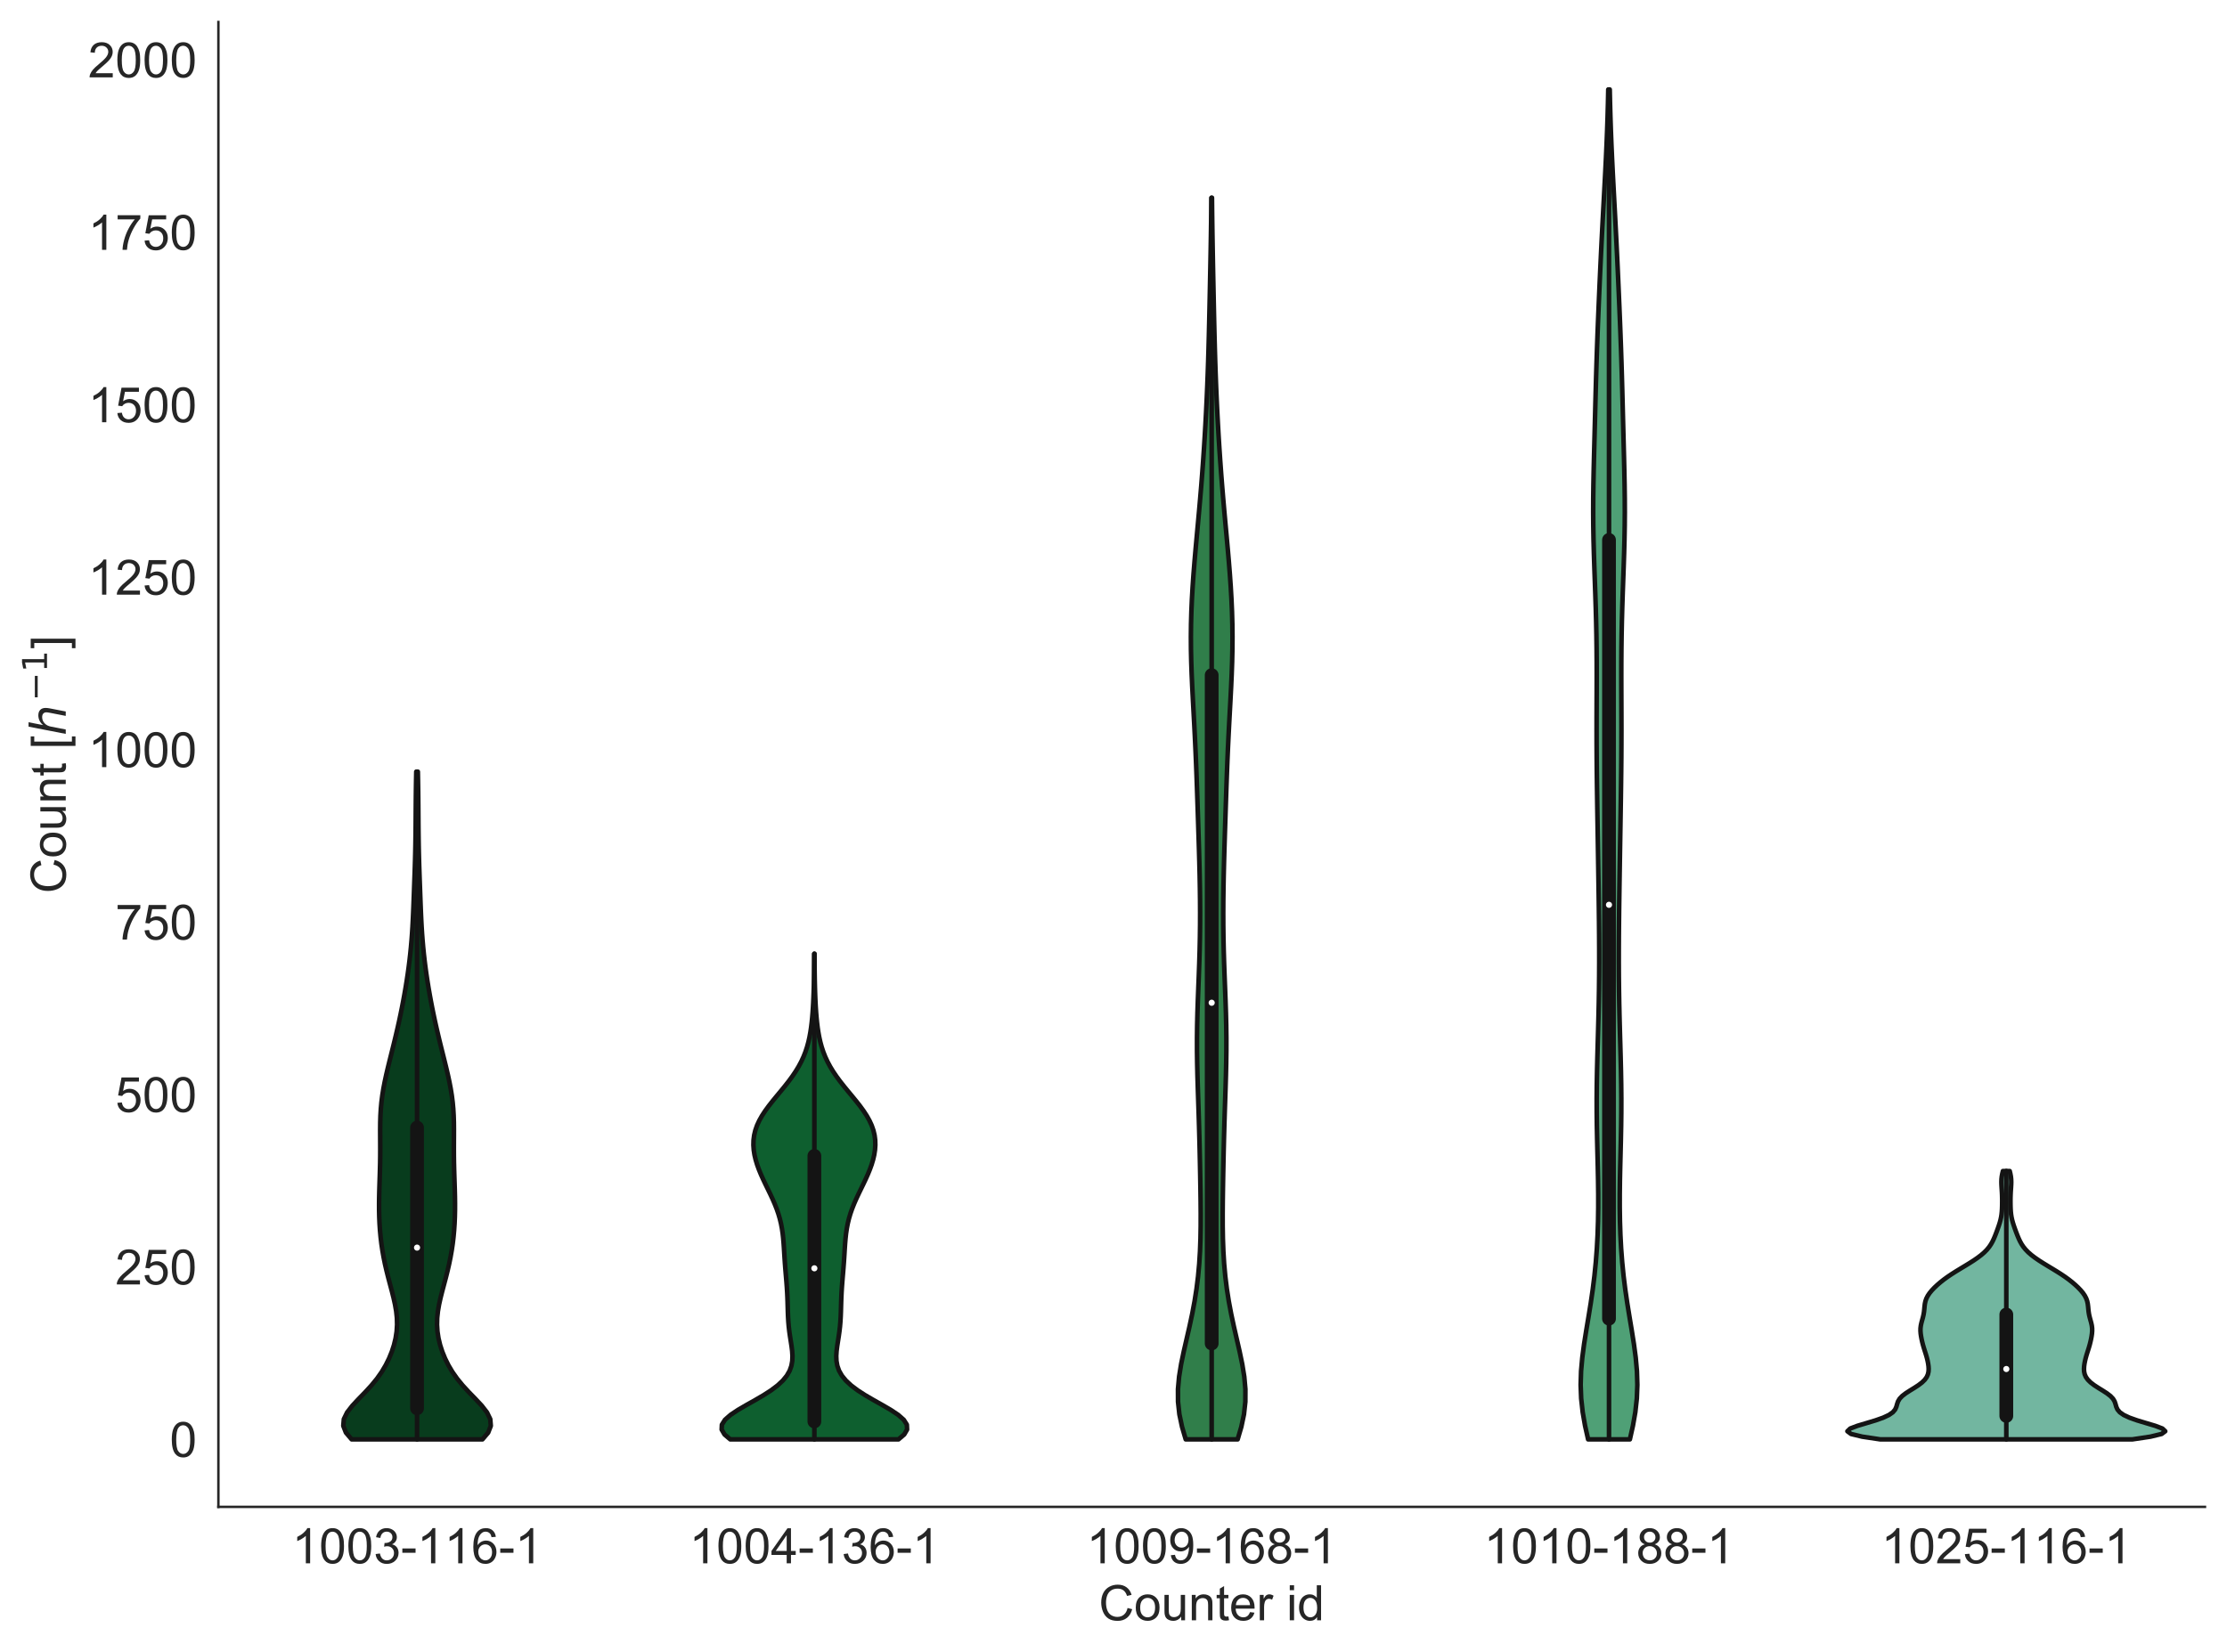 <?xml version="1.0" encoding="utf-8" standalone="no"?>
<!DOCTYPE svg PUBLIC "-//W3C//DTD SVG 1.1//EN"
  "http://www.w3.org/Graphics/SVG/1.1/DTD/svg11.dtd">
<!-- Created with matplotlib (https://matplotlib.org/) -->
<svg height="540.169pt" version="1.1" viewBox="0 0 727.98 540.169" width="727.98pt" xmlns="http://www.w3.org/2000/svg" xmlns:xlink="http://www.w3.org/1999/xlink">
 <defs>
  <style type="text/css">
*{stroke-linecap:butt;stroke-linejoin:round;white-space:pre;}
  </style>
 </defs>
 <g id="figure_1">
  <g id="patch_1">
   <path d="M 0 540.169 
L 727.98 540.169 
L 727.98 0 
L 0 0 
z
" style="fill:#ffffff;"/>
  </g>
  <g id="axes_1">
   <g id="patch_2">
    <path d="M 71.39 492.704 
L 720.78 492.704 
L 720.78 7.2 
L 71.39 7.2 
z
" style="fill:#ffffff;"/>
   </g>
   <g id="matplotlib.axis_1">
    <g id="xtick_1">
     <g id="text_1">
      <!-- 1003-116-1 -->
      <defs>
       <path d="M 37.25 0 
L 28.469 0 
L 28.469 56 
Q 25.297 52.984 20.141 49.953 
Q 14.984 46.922 10.891 45.406 
L 10.891 53.906 
Q 18.266 57.375 23.781 62.297 
Q 29.297 67.234 31.594 71.875 
L 37.25 71.875 
z
" id="ArialMT-49"/>
       <path d="M 4.156 35.297 
Q 4.156 48 6.766 55.734 
Q 9.375 63.484 14.516 67.672 
Q 19.672 71.875 27.484 71.875 
Q 33.25 71.875 37.594 69.547 
Q 41.938 67.234 44.766 62.859 
Q 47.609 58.5 49.219 52.219 
Q 50.828 45.953 50.828 35.297 
Q 50.828 22.703 48.234 14.969 
Q 45.656 7.234 40.5 3 
Q 35.359 -1.219 27.484 -1.219 
Q 17.141 -1.219 11.234 6.203 
Q 4.156 15.141 4.156 35.297 
z
M 13.188 35.297 
Q 13.188 17.672 17.312 11.828 
Q 21.438 6 27.484 6 
Q 33.547 6 37.672 11.859 
Q 41.797 17.719 41.797 35.297 
Q 41.797 52.984 37.672 58.781 
Q 33.547 64.594 27.391 64.594 
Q 21.344 64.594 17.719 59.469 
Q 13.188 52.938 13.188 35.297 
z
" id="ArialMT-48"/>
       <path d="M 4.203 18.891 
L 12.984 20.062 
Q 14.5 12.594 18.141 9.297 
Q 21.781 6 27 6 
Q 33.203 6 37.469 10.297 
Q 41.75 14.594 41.75 20.953 
Q 41.75 27 37.797 30.922 
Q 33.844 34.859 27.734 34.859 
Q 25.25 34.859 21.531 33.891 
L 22.516 41.609 
Q 23.391 41.5 23.922 41.5 
Q 29.547 41.5 34.031 44.422 
Q 38.531 47.359 38.531 53.469 
Q 38.531 58.297 35.25 61.469 
Q 31.984 64.656 26.812 64.656 
Q 21.688 64.656 18.266 61.422 
Q 14.844 58.203 13.875 51.766 
L 5.078 53.328 
Q 6.688 62.156 12.391 67.016 
Q 18.109 71.875 26.609 71.875 
Q 32.469 71.875 37.391 69.359 
Q 42.328 66.844 44.938 62.5 
Q 47.562 58.156 47.562 53.266 
Q 47.562 48.641 45.062 44.828 
Q 42.578 41.016 37.703 38.766 
Q 44.047 37.312 47.562 32.688 
Q 51.078 28.078 51.078 21.141 
Q 51.078 11.766 44.234 5.25 
Q 37.406 -1.266 26.953 -1.266 
Q 17.531 -1.266 11.297 4.344 
Q 5.078 9.969 4.203 18.891 
z
" id="ArialMT-51"/>
       <path d="M 3.172 21.484 
L 3.172 30.328 
L 30.172 30.328 
L 30.172 21.484 
z
" id="ArialMT-45"/>
       <path d="M 49.75 54.047 
L 41.016 53.375 
Q 39.844 58.547 37.703 60.891 
Q 34.125 64.656 28.906 64.656 
Q 24.703 64.656 21.531 62.312 
Q 17.391 59.281 14.984 53.469 
Q 12.594 47.656 12.5 36.922 
Q 15.672 41.75 20.266 44.094 
Q 24.859 46.438 29.891 46.438 
Q 38.672 46.438 44.844 39.969 
Q 51.031 33.5 51.031 23.25 
Q 51.031 16.5 48.125 10.719 
Q 45.219 4.938 40.141 1.859 
Q 35.062 -1.219 28.609 -1.219 
Q 17.625 -1.219 10.688 6.859 
Q 3.766 14.938 3.766 33.5 
Q 3.766 54.25 11.422 63.672 
Q 18.109 71.875 29.438 71.875 
Q 37.891 71.875 43.281 67.141 
Q 48.688 62.406 49.75 54.047 
z
M 13.875 23.188 
Q 13.875 18.656 15.797 14.5 
Q 17.719 10.359 21.188 8.172 
Q 24.656 6 28.469 6 
Q 34.031 6 38.031 10.484 
Q 42.047 14.984 42.047 22.703 
Q 42.047 30.125 38.078 34.391 
Q 34.125 38.672 28.125 38.672 
Q 22.172 38.672 18.016 34.391 
Q 13.875 30.125 13.875 23.188 
z
" id="ArialMT-54"/>
      </defs>
      <g style="fill:#262626;" transform="translate(95.42 511.156)scale(0.16 -0.16)">
       <use xlink:href="#ArialMT-49"/>
       <use x="55.615" xlink:href="#ArialMT-48"/>
       <use x="111.23" xlink:href="#ArialMT-48"/>
       <use x="166.846" xlink:href="#ArialMT-51"/>
       <use x="222.461" xlink:href="#ArialMT-45"/>
       <use x="255.762" xlink:href="#ArialMT-49"/>
       <use x="311.268" xlink:href="#ArialMT-49"/>
       <use x="366.883" xlink:href="#ArialMT-54"/>
       <use x="422.498" xlink:href="#ArialMT-45"/>
       <use x="455.799" xlink:href="#ArialMT-49"/>
      </g>
     </g>
    </g>
    <g id="xtick_2">
     <g id="text_2">
      <!-- 1004-136-1 -->
      <defs>
       <path d="M 32.328 0 
L 32.328 17.141 
L 1.266 17.141 
L 1.266 25.203 
L 33.938 71.578 
L 41.109 71.578 
L 41.109 25.203 
L 50.781 25.203 
L 50.781 17.141 
L 41.109 17.141 
L 41.109 0 
z
M 32.328 25.203 
L 32.328 57.469 
L 9.906 25.203 
z
" id="ArialMT-52"/>
      </defs>
      <g style="fill:#262626;" transform="translate(225.29 511.156)scale(0.16 -0.16)">
       <use xlink:href="#ArialMT-49"/>
       <use x="55.615" xlink:href="#ArialMT-48"/>
       <use x="111.23" xlink:href="#ArialMT-48"/>
       <use x="166.846" xlink:href="#ArialMT-52"/>
       <use x="222.461" xlink:href="#ArialMT-45"/>
       <use x="255.762" xlink:href="#ArialMT-49"/>
       <use x="311.377" xlink:href="#ArialMT-51"/>
       <use x="366.992" xlink:href="#ArialMT-54"/>
       <use x="422.607" xlink:href="#ArialMT-45"/>
       <use x="455.908" xlink:href="#ArialMT-49"/>
      </g>
     </g>
    </g>
    <g id="xtick_3">
     <g id="text_3">
      <!-- 1009-168-1 -->
      <defs>
       <path d="M 5.469 16.547 
L 13.922 17.328 
Q 14.984 11.375 18.016 8.688 
Q 21.047 6 25.781 6 
Q 29.828 6 32.875 7.859 
Q 35.938 9.719 37.891 12.812 
Q 39.844 15.922 41.156 21.188 
Q 42.484 26.469 42.484 31.938 
Q 42.484 32.516 42.438 33.688 
Q 39.797 29.5 35.234 26.875 
Q 30.672 24.266 25.344 24.266 
Q 16.453 24.266 10.297 30.703 
Q 4.156 37.156 4.156 47.703 
Q 4.156 58.594 10.578 65.234 
Q 17 71.875 26.656 71.875 
Q 33.641 71.875 39.422 68.109 
Q 45.219 64.359 48.219 57.391 
Q 51.219 50.438 51.219 37.25 
Q 51.219 23.531 48.234 15.406 
Q 45.266 7.281 39.375 3.031 
Q 33.5 -1.219 25.594 -1.219 
Q 17.188 -1.219 11.859 3.438 
Q 6.547 8.109 5.469 16.547 
z
M 41.453 48.141 
Q 41.453 55.719 37.422 60.156 
Q 33.406 64.594 27.734 64.594 
Q 21.875 64.594 17.531 59.812 
Q 13.188 55.031 13.188 47.406 
Q 13.188 40.578 17.312 36.297 
Q 21.438 32.031 27.484 32.031 
Q 33.594 32.031 37.516 36.297 
Q 41.453 40.578 41.453 48.141 
z
" id="ArialMT-57"/>
       <path d="M 17.672 38.812 
Q 12.203 40.828 9.562 44.531 
Q 6.938 48.25 6.938 53.422 
Q 6.938 61.234 12.547 66.547 
Q 18.172 71.875 27.484 71.875 
Q 36.859 71.875 42.578 66.422 
Q 48.297 60.984 48.297 53.172 
Q 48.297 48.188 45.672 44.5 
Q 43.062 40.828 37.75 38.812 
Q 44.344 36.672 47.781 31.875 
Q 51.219 27.094 51.219 20.453 
Q 51.219 11.281 44.719 5.031 
Q 38.234 -1.219 27.641 -1.219 
Q 17.047 -1.219 10.547 5.047 
Q 4.047 11.328 4.047 20.703 
Q 4.047 27.688 7.594 32.391 
Q 11.141 37.109 17.672 38.812 
z
M 15.922 53.719 
Q 15.922 48.641 19.188 45.406 
Q 22.469 42.188 27.688 42.188 
Q 32.766 42.188 36.016 45.375 
Q 39.266 48.578 39.266 53.219 
Q 39.266 58.062 35.906 61.359 
Q 32.562 64.656 27.594 64.656 
Q 22.562 64.656 19.234 61.422 
Q 15.922 58.203 15.922 53.719 
z
M 13.094 20.656 
Q 13.094 16.891 14.875 13.375 
Q 16.656 9.859 20.172 7.922 
Q 23.688 6 27.734 6 
Q 34.031 6 38.125 10.047 
Q 42.234 14.109 42.234 20.359 
Q 42.234 26.703 38.016 30.859 
Q 33.797 35.016 27.438 35.016 
Q 21.234 35.016 17.156 30.906 
Q 13.094 26.812 13.094 20.656 
z
" id="ArialMT-56"/>
      </defs>
      <g style="fill:#262626;" transform="translate(355.168 511.156)scale(0.16 -0.16)">
       <use xlink:href="#ArialMT-49"/>
       <use x="55.615" xlink:href="#ArialMT-48"/>
       <use x="111.23" xlink:href="#ArialMT-48"/>
       <use x="166.846" xlink:href="#ArialMT-57"/>
       <use x="222.461" xlink:href="#ArialMT-45"/>
       <use x="255.762" xlink:href="#ArialMT-49"/>
       <use x="311.377" xlink:href="#ArialMT-54"/>
       <use x="366.992" xlink:href="#ArialMT-56"/>
       <use x="422.607" xlink:href="#ArialMT-45"/>
       <use x="455.908" xlink:href="#ArialMT-49"/>
      </g>
     </g>
    </g>
    <g id="xtick_4">
     <g id="text_4">
      <!-- 1010-188-1 -->
      <g style="fill:#262626;" transform="translate(485.046 511.156)scale(0.16 -0.16)">
       <use xlink:href="#ArialMT-49"/>
       <use x="55.615" xlink:href="#ArialMT-48"/>
       <use x="111.23" xlink:href="#ArialMT-49"/>
       <use x="166.846" xlink:href="#ArialMT-48"/>
       <use x="222.461" xlink:href="#ArialMT-45"/>
       <use x="255.762" xlink:href="#ArialMT-49"/>
       <use x="311.377" xlink:href="#ArialMT-56"/>
       <use x="366.992" xlink:href="#ArialMT-56"/>
       <use x="422.607" xlink:href="#ArialMT-45"/>
       <use x="455.908" xlink:href="#ArialMT-49"/>
      </g>
     </g>
    </g>
    <g id="xtick_5">
     <g id="text_5">
      <!-- 1025-116-1 -->
      <defs>
       <path d="M 50.344 8.453 
L 50.344 0 
L 3.031 0 
Q 2.938 3.172 4.047 6.109 
Q 5.859 10.938 9.828 15.625 
Q 13.812 20.312 21.344 26.469 
Q 33.016 36.031 37.109 41.625 
Q 41.219 47.219 41.219 52.203 
Q 41.219 57.422 37.469 61 
Q 33.734 64.594 27.734 64.594 
Q 21.391 64.594 17.578 60.781 
Q 13.766 56.984 13.719 50.25 
L 4.688 51.172 
Q 5.609 61.281 11.656 66.578 
Q 17.719 71.875 27.938 71.875 
Q 38.234 71.875 44.234 66.156 
Q 50.25 60.453 50.25 52 
Q 50.25 47.703 48.484 43.547 
Q 46.734 39.406 42.656 34.812 
Q 38.578 30.219 29.109 22.219 
Q 21.188 15.578 18.938 13.203 
Q 16.703 10.844 15.234 8.453 
z
" id="ArialMT-50"/>
       <path d="M 4.156 18.75 
L 13.375 19.531 
Q 14.406 12.797 18.141 9.391 
Q 21.875 6 27.156 6 
Q 33.5 6 37.891 10.781 
Q 42.281 15.578 42.281 23.484 
Q 42.281 31 38.062 35.344 
Q 33.844 39.703 27 39.703 
Q 22.75 39.703 19.328 37.766 
Q 15.922 35.844 13.969 32.766 
L 5.719 33.844 
L 12.641 70.609 
L 48.25 70.609 
L 48.25 62.203 
L 19.672 62.203 
L 15.828 42.969 
Q 22.266 47.469 29.344 47.469 
Q 38.719 47.469 45.156 40.969 
Q 51.609 34.469 51.609 24.266 
Q 51.609 14.547 45.953 7.469 
Q 39.062 -1.219 27.156 -1.219 
Q 17.391 -1.219 11.203 4.25 
Q 5.031 9.719 4.156 18.75 
z
" id="ArialMT-53"/>
      </defs>
      <g style="fill:#262626;" transform="translate(614.933 511.156)scale(0.16 -0.16)">
       <use xlink:href="#ArialMT-49"/>
       <use x="55.615" xlink:href="#ArialMT-48"/>
       <use x="111.23" xlink:href="#ArialMT-50"/>
       <use x="166.846" xlink:href="#ArialMT-53"/>
       <use x="222.461" xlink:href="#ArialMT-45"/>
       <use x="255.762" xlink:href="#ArialMT-49"/>
       <use x="311.268" xlink:href="#ArialMT-49"/>
       <use x="366.883" xlink:href="#ArialMT-54"/>
       <use x="422.498" xlink:href="#ArialMT-45"/>
       <use x="455.799" xlink:href="#ArialMT-49"/>
      </g>
     </g>
    </g>
    <g id="text_6">
     <!-- Counter id -->
     <defs>
      <path d="M 58.797 25.094 
L 68.266 22.703 
Q 65.281 11.031 57.547 4.906 
Q 49.812 -1.219 38.625 -1.219 
Q 27.047 -1.219 19.797 3.484 
Q 12.547 8.203 8.766 17.141 
Q 4.984 26.078 4.984 36.328 
Q 4.984 47.516 9.25 55.828 
Q 13.531 64.156 21.406 68.469 
Q 29.297 72.797 38.766 72.797 
Q 49.516 72.797 56.828 67.328 
Q 64.156 61.859 67.047 51.953 
L 57.719 49.75 
Q 55.219 57.562 50.484 61.125 
Q 45.75 64.703 38.578 64.703 
Q 30.328 64.703 24.781 60.734 
Q 19.234 56.781 16.984 50.109 
Q 14.75 43.453 14.75 36.375 
Q 14.75 27.25 17.406 20.438 
Q 20.062 13.625 25.672 10.25 
Q 31.297 6.891 37.844 6.891 
Q 45.797 6.891 51.312 11.469 
Q 56.844 16.062 58.797 25.094 
z
" id="ArialMT-67"/>
      <path d="M 3.328 25.922 
Q 3.328 40.328 11.328 47.266 
Q 18.016 53.031 27.641 53.031 
Q 38.328 53.031 45.109 46.016 
Q 51.906 39.016 51.906 26.656 
Q 51.906 16.656 48.906 10.906 
Q 45.906 5.172 40.156 2 
Q 34.422 -1.172 27.641 -1.172 
Q 16.75 -1.172 10.031 5.812 
Q 3.328 12.797 3.328 25.922 
z
M 12.359 25.922 
Q 12.359 15.969 16.703 11.016 
Q 21.047 6.062 27.641 6.062 
Q 34.188 6.062 38.531 11.031 
Q 42.875 16.016 42.875 26.219 
Q 42.875 35.844 38.5 40.797 
Q 34.125 45.75 27.641 45.75 
Q 21.047 45.75 16.703 40.812 
Q 12.359 35.891 12.359 25.922 
z
" id="ArialMT-111"/>
      <path d="M 40.578 0 
L 40.578 7.625 
Q 34.516 -1.172 24.125 -1.172 
Q 19.531 -1.172 15.547 0.578 
Q 11.578 2.344 9.641 5 
Q 7.719 7.672 6.938 11.531 
Q 6.391 14.109 6.391 19.734 
L 6.391 51.859 
L 15.188 51.859 
L 15.188 23.094 
Q 15.188 16.219 15.719 13.812 
Q 16.547 10.359 19.234 8.375 
Q 21.922 6.391 25.875 6.391 
Q 29.828 6.391 33.297 8.422 
Q 36.766 10.453 38.203 13.938 
Q 39.656 17.438 39.656 24.078 
L 39.656 51.859 
L 48.438 51.859 
L 48.438 0 
z
" id="ArialMT-117"/>
      <path d="M 6.594 0 
L 6.594 51.859 
L 14.5 51.859 
L 14.5 44.484 
Q 20.219 53.031 31 53.031 
Q 35.688 53.031 39.625 51.344 
Q 43.562 49.656 45.516 46.922 
Q 47.469 44.188 48.25 40.438 
Q 48.734 37.984 48.734 31.891 
L 48.734 0 
L 39.938 0 
L 39.938 31.547 
Q 39.938 36.922 38.906 39.578 
Q 37.891 42.234 35.281 43.812 
Q 32.672 45.406 29.156 45.406 
Q 23.531 45.406 19.453 41.844 
Q 15.375 38.281 15.375 28.328 
L 15.375 0 
z
" id="ArialMT-110"/>
      <path d="M 25.781 7.859 
L 27.047 0.094 
Q 23.344 -0.688 20.406 -0.688 
Q 15.625 -0.688 12.984 0.828 
Q 10.359 2.344 9.281 4.812 
Q 8.203 7.281 8.203 15.188 
L 8.203 45.016 
L 1.766 45.016 
L 1.766 51.859 
L 8.203 51.859 
L 8.203 64.703 
L 16.938 69.969 
L 16.938 51.859 
L 25.781 51.859 
L 25.781 45.016 
L 16.938 45.016 
L 16.938 14.703 
Q 16.938 10.938 17.406 9.859 
Q 17.875 8.797 18.922 8.156 
Q 19.969 7.516 21.922 7.516 
Q 23.391 7.516 25.781 7.859 
z
" id="ArialMT-116"/>
      <path d="M 42.094 16.703 
L 51.172 15.578 
Q 49.031 7.625 43.219 3.219 
Q 37.406 -1.172 28.375 -1.172 
Q 17 -1.172 10.328 5.828 
Q 3.656 12.844 3.656 25.484 
Q 3.656 38.578 10.391 45.797 
Q 17.141 53.031 27.875 53.031 
Q 38.281 53.031 44.875 45.953 
Q 51.469 38.875 51.469 26.031 
Q 51.469 25.25 51.422 23.688 
L 12.75 23.688 
Q 13.234 15.141 17.578 10.594 
Q 21.922 6.062 28.422 6.062 
Q 33.25 6.062 36.672 8.594 
Q 40.094 11.141 42.094 16.703 
z
M 13.234 30.906 
L 42.188 30.906 
Q 41.609 37.453 38.875 40.719 
Q 34.672 45.797 27.984 45.797 
Q 21.922 45.797 17.797 41.75 
Q 13.672 37.703 13.234 30.906 
z
" id="ArialMT-101"/>
      <path d="M 6.5 0 
L 6.5 51.859 
L 14.406 51.859 
L 14.406 44 
Q 17.438 49.516 20 51.266 
Q 22.562 53.031 25.641 53.031 
Q 30.078 53.031 34.672 50.203 
L 31.641 42.047 
Q 28.422 43.953 25.203 43.953 
Q 22.312 43.953 20.016 42.219 
Q 17.719 40.484 16.75 37.406 
Q 15.281 32.719 15.281 27.156 
L 15.281 0 
z
" id="ArialMT-114"/>
      <path id="ArialMT-32"/>
      <path d="M 6.641 61.469 
L 6.641 71.578 
L 15.438 71.578 
L 15.438 61.469 
z
M 6.641 0 
L 6.641 51.859 
L 15.438 51.859 
L 15.438 0 
z
" id="ArialMT-105"/>
      <path d="M 40.234 0 
L 40.234 6.547 
Q 35.297 -1.172 25.734 -1.172 
Q 19.531 -1.172 14.328 2.25 
Q 9.125 5.672 6.266 11.797 
Q 3.422 17.922 3.422 25.875 
Q 3.422 33.641 6 39.969 
Q 8.594 46.297 13.766 49.656 
Q 18.953 53.031 25.344 53.031 
Q 30.031 53.031 33.688 51.047 
Q 37.359 49.078 39.656 45.906 
L 39.656 71.578 
L 48.391 71.578 
L 48.391 0 
z
M 12.453 25.875 
Q 12.453 15.922 16.641 10.984 
Q 20.844 6.062 26.562 6.062 
Q 32.328 6.062 36.344 10.766 
Q 40.375 15.484 40.375 25.141 
Q 40.375 35.797 36.266 40.766 
Q 32.172 45.75 26.172 45.75 
Q 20.312 45.75 16.375 40.969 
Q 12.453 36.188 12.453 25.875 
z
" id="ArialMT-100"/>
     </defs>
     <g style="fill:#262626;" transform="translate(359.178 529.789)scale(0.16 -0.16)">
      <use xlink:href="#ArialMT-67"/>
      <use x="72.217" xlink:href="#ArialMT-111"/>
      <use x="127.832" xlink:href="#ArialMT-117"/>
      <use x="183.447" xlink:href="#ArialMT-110"/>
      <use x="239.062" xlink:href="#ArialMT-116"/>
      <use x="266.846" xlink:href="#ArialMT-101"/>
      <use x="322.461" xlink:href="#ArialMT-114"/>
      <use x="355.762" xlink:href="#ArialMT-32"/>
      <use x="383.545" xlink:href="#ArialMT-105"/>
      <use x="405.762" xlink:href="#ArialMT-100"/>
     </g>
    </g>
   </g>
   <g id="matplotlib.axis_2">
    <g id="ytick_1">
     <g id="text_7">
      <!-- 0 -->
      <g style="fill:#262626;" transform="translate(55.492 476.362)scale(0.16 -0.16)">
       <use xlink:href="#ArialMT-48"/>
      </g>
     </g>
    </g>
    <g id="ytick_2">
     <g id="text_8">
      <!-- 250 -->
      <g style="fill:#262626;" transform="translate(37.697 419.979)scale(0.16 -0.16)">
       <use xlink:href="#ArialMT-50"/>
       <use x="55.615" xlink:href="#ArialMT-53"/>
       <use x="111.23" xlink:href="#ArialMT-48"/>
      </g>
     </g>
    </g>
    <g id="ytick_3">
     <g id="text_9">
      <!-- 500 -->
      <g style="fill:#262626;" transform="translate(37.697 363.596)scale(0.16 -0.16)">
       <use xlink:href="#ArialMT-53"/>
       <use x="55.615" xlink:href="#ArialMT-48"/>
       <use x="111.23" xlink:href="#ArialMT-48"/>
      </g>
     </g>
    </g>
    <g id="ytick_4">
     <g id="text_10">
      <!-- 750 -->
      <defs>
       <path d="M 4.734 62.203 
L 4.734 70.656 
L 51.078 70.656 
L 51.078 63.812 
Q 44.234 56.547 37.516 44.484 
Q 30.812 32.422 27.156 19.672 
Q 24.516 10.688 23.781 0 
L 14.75 0 
Q 14.891 8.453 18.062 20.406 
Q 21.234 32.375 27.172 43.484 
Q 33.109 54.594 39.797 62.203 
z
" id="ArialMT-55"/>
      </defs>
      <g style="fill:#262626;" transform="translate(37.697 307.212)scale(0.16 -0.16)">
       <use xlink:href="#ArialMT-55"/>
       <use x="55.615" xlink:href="#ArialMT-53"/>
       <use x="111.23" xlink:href="#ArialMT-48"/>
      </g>
     </g>
    </g>
    <g id="ytick_5">
     <g id="text_11">
      <!-- 1000 -->
      <g style="fill:#262626;" transform="translate(28.8 250.829)scale(0.16 -0.16)">
       <use xlink:href="#ArialMT-49"/>
       <use x="55.615" xlink:href="#ArialMT-48"/>
       <use x="111.23" xlink:href="#ArialMT-48"/>
       <use x="166.846" xlink:href="#ArialMT-48"/>
      </g>
     </g>
    </g>
    <g id="ytick_6">
     <g id="text_12">
      <!-- 1250 -->
      <g style="fill:#262626;" transform="translate(28.8 194.446)scale(0.16 -0.16)">
       <use xlink:href="#ArialMT-49"/>
       <use x="55.615" xlink:href="#ArialMT-50"/>
       <use x="111.23" xlink:href="#ArialMT-53"/>
       <use x="166.846" xlink:href="#ArialMT-48"/>
      </g>
     </g>
    </g>
    <g id="ytick_7">
     <g id="text_13">
      <!-- 1500 -->
      <g style="fill:#262626;" transform="translate(28.8 138.063)scale(0.16 -0.16)">
       <use xlink:href="#ArialMT-49"/>
       <use x="55.615" xlink:href="#ArialMT-53"/>
       <use x="111.23" xlink:href="#ArialMT-48"/>
       <use x="166.846" xlink:href="#ArialMT-48"/>
      </g>
     </g>
    </g>
    <g id="ytick_8">
     <g id="text_14">
      <!-- 1750 -->
      <g style="fill:#262626;" transform="translate(28.8 81.68)scale(0.16 -0.16)">
       <use xlink:href="#ArialMT-49"/>
       <use x="55.615" xlink:href="#ArialMT-55"/>
       <use x="111.23" xlink:href="#ArialMT-53"/>
       <use x="166.846" xlink:href="#ArialMT-48"/>
      </g>
     </g>
    </g>
    <g id="ytick_9">
     <g id="text_15">
      <!-- 2000 -->
      <g style="fill:#262626;" transform="translate(28.8 25.297)scale(0.16 -0.16)">
       <use xlink:href="#ArialMT-50"/>
       <use x="55.615" xlink:href="#ArialMT-48"/>
       <use x="111.23" xlink:href="#ArialMT-48"/>
       <use x="166.846" xlink:href="#ArialMT-48"/>
      </g>
     </g>
    </g>
    <g id="text_16">
     <!-- Count [$h^{-1}$] -->
     <defs>
      <path d="M 6.781 -19.875 
L 6.781 71.578 
L 26.172 71.578 
L 26.172 64.312 
L 15.578 64.312 
L 15.578 -12.594 
L 26.172 -12.594 
L 26.172 -19.875 
z
" id="ArialMT-91"/>
      <path d="M 55.719 33.016 
L 49.312 0 
L 40.281 0 
L 46.688 32.672 
Q 47.125 34.969 47.359 36.719 
Q 47.609 38.484 47.609 39.5 
Q 47.609 43.609 45.016 45.891 
Q 42.438 48.188 37.797 48.188 
Q 30.562 48.188 25.266 43.297 
Q 19.969 38.422 18.406 30.328 
L 12.5 0 
L 3.516 0 
L 18.312 75.984 
L 27.297 75.984 
L 21.484 46.094 
Q 24.906 50.688 30.219 53.344 
Q 35.547 56 41.406 56 
Q 48.641 56 52.609 52.094 
Q 56.594 48.188 56.594 41.109 
Q 56.594 39.359 56.375 37.359 
Q 56.156 35.359 55.719 33.016 
z
" id="DejaVuSans-Oblique-104"/>
      <path d="M 10.594 35.5 
L 73.188 35.5 
L 73.188 27.203 
L 10.594 27.203 
z
" id="DejaVuSans-8722"/>
      <path d="M 12.406 8.297 
L 28.516 8.297 
L 28.516 63.922 
L 10.984 60.406 
L 10.984 69.391 
L 28.422 72.906 
L 38.281 72.906 
L 38.281 8.297 
L 54.391 8.297 
L 54.391 0 
L 12.406 0 
z
" id="DejaVuSans-49"/>
      <path d="M 21.297 -19.875 
L 1.906 -19.875 
L 1.906 -12.594 
L 12.5 -12.594 
L 12.5 64.312 
L 1.906 64.312 
L 1.906 71.578 
L 21.297 71.578 
z
" id="ArialMT-93"/>
     </defs>
     <g style="fill:#262626;" transform="translate(21.6 292.112)rotate(-90)scale(0.16 -0.16)">
      <use transform="translate(0 0.684)" xlink:href="#ArialMT-67"/>
      <use transform="translate(72.217 0.684)" xlink:href="#ArialMT-111"/>
      <use transform="translate(127.832 0.684)" xlink:href="#ArialMT-117"/>
      <use transform="translate(183.447 0.684)" xlink:href="#ArialMT-110"/>
      <use transform="translate(239.062 0.684)" xlink:href="#ArialMT-116"/>
      <use transform="translate(266.846 0.684)" xlink:href="#ArialMT-32"/>
      <use transform="translate(294.629 0.684)" xlink:href="#ArialMT-91"/>
      <use transform="translate(322.412 0.684)" xlink:href="#DejaVuSans-Oblique-104"/>
      <use transform="translate(393.239 38.966)scale(0.7)" xlink:href="#DejaVuSans-8722"/>
      <use transform="translate(451.891 38.966)scale(0.7)" xlink:href="#DejaVuSans-49"/>
      <use transform="translate(499.162 0.684)" xlink:href="#ArialMT-93"/>
     </g>
    </g>
   </g>
   <g id="PolyCollection_1">
    <defs>
     <path d="M 157.704 -69.533 
L 114.954 -69.533 
L 113.078 -71.739 
L 112.218 -73.944 
L 112.395 -76.149 
L 113.47 -78.354 
L 115.187 -80.559 
L 117.25 -82.765 
L 119.391 -84.97 
L 121.419 -87.175 
L 123.226 -89.38 
L 124.778 -91.585 
L 126.087 -93.791 
L 127.179 -95.996 
L 128.078 -98.201 
L 128.793 -100.406 
L 129.323 -102.611 
L 129.66 -104.817 
L 129.799 -107.022 
L 129.744 -109.227 
L 129.511 -111.432 
L 129.131 -113.638 
L 128.64 -115.843 
L 128.081 -118.048 
L 127.493 -120.253 
L 126.909 -122.458 
L 126.354 -124.664 
L 125.845 -126.869 
L 125.394 -129.074 
L 125.004 -131.279 
L 124.677 -133.484 
L 124.414 -135.69 
L 124.21 -137.895 
L 124.064 -140.1 
L 123.969 -142.305 
L 123.922 -144.51 
L 123.916 -146.716 
L 123.944 -148.921 
L 123.997 -151.126 
L 124.066 -153.331 
L 124.139 -155.536 
L 124.205 -157.742 
L 124.257 -159.947 
L 124.288 -162.152 
L 124.297 -164.357 
L 124.29 -166.562 
L 124.277 -168.768 
L 124.271 -170.973 
L 124.292 -173.178 
L 124.359 -175.383 
L 124.488 -177.589 
L 124.69 -179.794 
L 124.971 -181.999 
L 125.327 -184.204 
L 125.75 -186.409 
L 126.226 -188.615 
L 126.741 -190.82 
L 127.28 -193.025 
L 127.831 -195.23 
L 128.383 -197.435 
L 128.927 -199.641 
L 129.458 -201.846 
L 129.971 -204.051 
L 130.464 -206.256 
L 130.934 -208.461 
L 131.383 -210.667 
L 131.809 -212.872 
L 132.213 -215.077 
L 132.594 -217.282 
L 132.951 -219.487 
L 133.283 -221.693 
L 133.587 -223.898 
L 133.865 -226.103 
L 134.114 -228.308 
L 134.335 -230.514 
L 134.528 -232.719 
L 134.694 -234.924 
L 134.834 -237.129 
L 134.954 -239.334 
L 135.056 -241.54 
L 135.146 -243.745 
L 135.23 -245.95 
L 135.311 -248.155 
L 135.391 -250.36 
L 135.471 -252.566 
L 135.549 -254.771 
L 135.621 -256.976 
L 135.686 -259.181 
L 135.742 -261.386 
L 135.787 -263.592 
L 135.822 -265.797 
L 135.849 -268.002 
L 135.869 -270.207 
L 135.885 -272.412 
L 135.898 -274.618 
L 135.913 -276.823 
L 135.932 -279.028 
L 135.956 -281.233 
L 135.987 -283.438 
L 136.025 -285.644 
L 136.068 -287.849 
L 136.59 -287.849 
L 136.59 -287.849 
L 136.633 -285.644 
L 136.671 -283.438 
L 136.702 -281.233 
L 136.726 -279.028 
L 136.745 -276.823 
L 136.76 -274.618 
L 136.774 -272.412 
L 136.789 -270.207 
L 136.809 -268.002 
L 136.836 -265.797 
L 136.871 -263.592 
L 136.916 -261.386 
L 136.972 -259.181 
L 137.037 -256.976 
L 137.11 -254.771 
L 137.187 -252.566 
L 137.267 -250.36 
L 137.347 -248.155 
L 137.428 -245.95 
L 137.512 -243.745 
L 137.602 -241.54 
L 137.704 -239.334 
L 137.824 -237.129 
L 137.965 -234.924 
L 138.131 -232.719 
L 138.324 -230.514 
L 138.544 -228.308 
L 138.794 -226.103 
L 139.071 -223.898 
L 139.375 -221.693 
L 139.707 -219.487 
L 140.064 -217.282 
L 140.445 -215.077 
L 140.849 -212.872 
L 141.275 -210.667 
L 141.724 -208.461 
L 142.194 -206.256 
L 142.687 -204.051 
L 143.2 -201.846 
L 143.731 -199.641 
L 144.275 -197.435 
L 144.827 -195.23 
L 145.378 -193.025 
L 145.917 -190.82 
L 146.432 -188.615 
L 146.908 -186.409 
L 147.331 -184.204 
L 147.687 -181.999 
L 147.968 -179.794 
L 148.17 -177.589 
L 148.299 -175.383 
L 148.366 -173.178 
L 148.387 -170.973 
L 148.381 -168.768 
L 148.368 -166.562 
L 148.361 -164.357 
L 148.37 -162.152 
L 148.401 -159.947 
L 148.453 -157.742 
L 148.519 -155.536 
L 148.592 -153.331 
L 148.661 -151.126 
L 148.715 -148.921 
L 148.742 -146.716 
L 148.736 -144.51 
L 148.689 -142.305 
L 148.594 -140.1 
L 148.448 -137.895 
L 148.244 -135.69 
L 147.981 -133.484 
L 147.655 -131.279 
L 147.265 -129.074 
L 146.813 -126.869 
L 146.304 -124.664 
L 145.749 -122.458 
L 145.165 -120.253 
L 144.577 -118.048 
L 144.018 -115.843 
L 143.527 -113.638 
L 143.147 -111.432 
L 142.914 -109.227 
L 142.859 -107.022 
L 142.998 -104.817 
L 143.335 -102.611 
L 143.865 -100.406 
L 144.58 -98.201 
L 145.479 -95.996 
L 146.572 -93.791 
L 147.88 -91.585 
L 149.432 -89.38 
L 151.239 -87.175 
L 153.267 -84.97 
L 155.409 -82.765 
L 157.472 -80.559 
L 159.188 -78.354 
L 160.263 -76.149 
L 160.44 -73.944 
L 159.58 -71.739 
L 157.704 -69.533 
z
" id="m7dce8e54d8" style="stroke:#141414;stroke-width:1.5;"/>
    </defs>
    <g clip-path="url(#p71aee9fcc8)">
     <use style="fill:#083c1d;stroke:#141414;stroke-width:1.5;" x="0" xlink:href="#m7dce8e54d8" y="540.169"/>
    </g>
   </g>
   <g id="PolyCollection_2">
    <defs>
     <path d="M 293.704 -69.533 
L 238.711 -69.533 
L 236.833 -71.137 
L 235.901 -72.741 
L 235.973 -74.345 
L 236.994 -75.949 
L 238.818 -77.552 
L 241.228 -79.156 
L 243.98 -80.76 
L 246.832 -82.364 
L 249.58 -83.967 
L 252.068 -85.571 
L 254.195 -87.175 
L 255.914 -88.779 
L 257.219 -90.383 
L 258.133 -91.986 
L 258.703 -93.59 
L 258.987 -95.194 
L 259.047 -96.798 
L 258.947 -98.402 
L 258.747 -100.005 
L 258.499 -101.609 
L 258.247 -103.213 
L 258.019 -104.817 
L 257.834 -106.42 
L 257.696 -108.024 
L 257.602 -109.628 
L 257.54 -111.232 
L 257.493 -112.836 
L 257.448 -114.439 
L 257.39 -116.043 
L 257.313 -117.647 
L 257.212 -119.251 
L 257.093 -120.855 
L 256.96 -122.458 
L 256.824 -124.062 
L 256.692 -125.666 
L 256.57 -127.27 
L 256.461 -128.873 
L 256.362 -130.477 
L 256.263 -132.081 
L 256.153 -133.685 
L 256.017 -135.289 
L 255.839 -136.892 
L 255.602 -138.496 
L 255.295 -140.1 
L 254.906 -141.704 
L 254.433 -143.308 
L 253.875 -144.911 
L 253.24 -146.515 
L 252.54 -148.119 
L 251.791 -149.723 
L 251.014 -151.327 
L 250.232 -152.93 
L 249.468 -154.534 
L 248.745 -156.138 
L 248.084 -157.742 
L 247.502 -159.345 
L 247.016 -160.949 
L 246.64 -162.553 
L 246.39 -164.157 
L 246.278 -165.761 
L 246.319 -167.364 
L 246.525 -168.968 
L 246.906 -170.572 
L 247.465 -172.176 
L 248.202 -173.78 
L 249.106 -175.383 
L 250.157 -176.987 
L 251.33 -178.591 
L 252.592 -180.195 
L 253.907 -181.798 
L 255.238 -183.402 
L 256.549 -185.006 
L 257.809 -186.61 
L 258.992 -188.214 
L 260.077 -189.817 
L 261.052 -191.421 
L 261.911 -193.025 
L 262.654 -194.629 
L 263.286 -196.233 
L 263.815 -197.836 
L 264.253 -199.44 
L 264.613 -201.044 
L 264.906 -202.648 
L 265.146 -204.251 
L 265.341 -205.855 
L 265.502 -207.459 
L 265.634 -209.063 
L 265.743 -210.667 
L 265.834 -212.27 
L 265.908 -213.874 
L 265.969 -215.478 
L 266.018 -217.082 
L 266.058 -218.686 
L 266.089 -220.289 
L 266.113 -221.893 
L 266.131 -223.497 
L 266.145 -225.101 
L 266.156 -226.705 
L 266.165 -228.308 
L 266.249 -228.308 
L 266.249 -228.308 
L 266.258 -226.705 
L 266.269 -225.101 
L 266.283 -223.497 
L 266.301 -221.893 
L 266.325 -220.289 
L 266.356 -218.686 
L 266.396 -217.082 
L 266.445 -215.478 
L 266.506 -213.874 
L 266.581 -212.27 
L 266.671 -210.667 
L 266.78 -209.063 
L 266.912 -207.459 
L 267.073 -205.855 
L 267.268 -204.251 
L 267.508 -202.648 
L 267.801 -201.044 
L 268.161 -199.44 
L 268.599 -197.836 
L 269.129 -196.233 
L 269.76 -194.629 
L 270.503 -193.025 
L 271.362 -191.421 
L 272.337 -189.817 
L 273.423 -188.214 
L 274.605 -186.61 
L 275.865 -185.006 
L 277.176 -183.402 
L 278.507 -181.798 
L 279.822 -180.195 
L 281.084 -178.591 
L 282.257 -176.987 
L 283.308 -175.383 
L 284.212 -173.78 
L 284.949 -172.176 
L 285.509 -170.572 
L 285.889 -168.968 
L 286.095 -167.364 
L 286.136 -165.761 
L 286.024 -164.157 
L 285.774 -162.553 
L 285.399 -160.949 
L 284.913 -159.345 
L 284.331 -157.742 
L 283.669 -156.138 
L 282.946 -154.534 
L 282.182 -152.93 
L 281.4 -151.327 
L 280.623 -149.723 
L 279.875 -148.119 
L 279.174 -146.515 
L 278.539 -144.911 
L 277.981 -143.308 
L 277.508 -141.704 
L 277.12 -140.1 
L 276.812 -138.496 
L 276.576 -136.892 
L 276.397 -135.289 
L 276.261 -133.685 
L 276.151 -132.081 
L 276.053 -130.477 
L 275.953 -128.873 
L 275.844 -127.27 
L 275.722 -125.666 
L 275.591 -124.062 
L 275.454 -122.458 
L 275.322 -120.855 
L 275.202 -119.251 
L 275.102 -117.647 
L 275.024 -116.043 
L 274.966 -114.439 
L 274.921 -112.836 
L 274.875 -111.232 
L 274.812 -109.628 
L 274.718 -108.024 
L 274.581 -106.42 
L 274.395 -104.817 
L 274.168 -103.213 
L 273.915 -101.609 
L 273.667 -100.005 
L 273.467 -98.402 
L 273.368 -96.798 
L 273.428 -95.194 
L 273.711 -93.59 
L 274.281 -91.986 
L 275.195 -90.383 
L 276.5 -88.779 
L 278.219 -87.175 
L 280.346 -85.571 
L 282.834 -83.967 
L 285.582 -82.364 
L 288.434 -80.76 
L 291.186 -79.156 
L 293.596 -77.552 
L 295.42 -75.949 
L 296.442 -74.345 
L 296.513 -72.741 
L 295.581 -71.137 
L 293.704 -69.533 
z
" id="m3aa92cf4e7" style="stroke:#141414;stroke-width:1.5;"/>
    </defs>
    <g clip-path="url(#p71aee9fcc8)">
     <use style="fill:#0e5f2f;stroke:#141414;stroke-width:1.5;" x="0" xlink:href="#m3aa92cf4e7" y="540.169"/>
    </g>
   </g>
   <g id="PolyCollection_3">
    <defs>
     <path d="M 404.573 -69.533 
L 387.597 -69.533 
L 386.391 -73.634 
L 385.527 -77.735 
L 385.08 -81.835 
L 385.064 -85.936 
L 385.432 -90.036 
L 386.096 -94.137 
L 386.95 -98.238 
L 387.891 -102.338 
L 388.833 -106.439 
L 389.711 -110.539 
L 390.484 -114.64 
L 391.129 -118.74 
L 391.637 -122.841 
L 392.013 -126.942 
L 392.267 -131.042 
L 392.418 -135.143 
L 392.487 -139.243 
L 392.495 -143.344 
L 392.463 -147.445 
L 392.406 -151.545 
L 392.335 -155.646 
L 392.255 -159.746 
L 392.165 -163.847 
L 392.065 -167.948 
L 391.951 -172.048 
L 391.824 -176.149 
L 391.689 -180.249 
L 391.554 -184.35 
L 391.433 -188.451 
L 391.338 -192.551 
L 391.284 -196.652 
L 391.281 -200.752 
L 391.33 -204.853 
L 391.428 -208.954 
L 391.563 -213.054 
L 391.72 -217.155 
L 391.88 -221.255 
L 392.028 -225.356 
L 392.149 -229.456 
L 392.237 -233.557 
L 392.288 -237.658 
L 392.302 -241.758 
L 392.281 -245.859 
L 392.229 -249.959 
L 392.151 -254.06 
L 392.051 -258.161 
L 391.936 -262.261 
L 391.81 -266.362 
L 391.679 -270.462 
L 391.546 -274.563 
L 391.41 -278.664 
L 391.271 -282.764 
L 391.124 -286.865 
L 390.965 -290.965 
L 390.789 -295.066 
L 390.596 -299.167 
L 390.386 -303.267 
L 390.165 -307.368 
L 389.942 -311.468 
L 389.731 -315.569 
L 389.545 -319.67 
L 389.401 -323.77 
L 389.311 -327.871 
L 389.285 -331.971 
L 389.329 -336.072 
L 389.443 -340.172 
L 389.622 -344.273 
L 389.861 -348.374 
L 390.15 -352.474 
L 390.478 -356.575 
L 390.834 -360.675 
L 391.207 -364.776 
L 391.584 -368.877 
L 391.957 -372.977 
L 392.318 -377.078 
L 392.662 -381.178 
L 392.984 -385.279 
L 393.285 -389.38 
L 393.563 -393.48 
L 393.82 -397.581 
L 394.056 -401.681 
L 394.272 -405.782 
L 394.468 -409.883 
L 394.644 -413.983 
L 394.8 -418.084 
L 394.938 -422.184 
L 395.059 -426.285 
L 395.166 -430.386 
L 395.264 -434.486 
L 395.355 -438.587 
L 395.443 -442.687 
L 395.528 -446.788 
L 395.611 -450.888 
L 395.691 -454.989 
L 395.766 -459.09 
L 395.835 -463.19 
L 395.895 -467.291 
L 395.945 -471.391 
L 395.986 -475.492 
L 396.184 -475.492 
L 396.184 -475.492 
L 396.225 -471.391 
L 396.276 -467.291 
L 396.336 -463.19 
L 396.404 -459.09 
L 396.479 -454.989 
L 396.559 -450.888 
L 396.642 -446.788 
L 396.728 -442.687 
L 396.815 -438.587 
L 396.906 -434.486 
L 397.004 -430.386 
L 397.112 -426.285 
L 397.233 -422.184 
L 397.37 -418.084 
L 397.526 -413.983 
L 397.702 -409.883 
L 397.898 -405.782 
L 398.114 -401.681 
L 398.35 -397.581 
L 398.607 -393.48 
L 398.886 -389.38 
L 399.186 -385.279 
L 399.509 -381.178 
L 399.852 -377.078 
L 400.213 -372.977 
L 400.586 -368.877 
L 400.964 -364.776 
L 401.336 -360.675 
L 401.692 -356.575 
L 402.02 -352.474 
L 402.309 -348.374 
L 402.548 -344.273 
L 402.728 -340.172 
L 402.841 -336.072 
L 402.885 -331.971 
L 402.859 -327.871 
L 402.769 -323.77 
L 402.625 -319.67 
L 402.44 -315.569 
L 402.228 -311.468 
L 402.006 -307.368 
L 401.785 -303.267 
L 401.575 -299.167 
L 401.381 -295.066 
L 401.206 -290.965 
L 401.046 -286.865 
L 400.899 -282.764 
L 400.76 -278.664 
L 400.625 -274.563 
L 400.491 -270.462 
L 400.36 -266.362 
L 400.234 -262.261 
L 400.119 -258.161 
L 400.019 -254.06 
L 399.941 -249.959 
L 399.889 -245.859 
L 399.868 -241.758 
L 399.882 -237.658 
L 399.933 -233.557 
L 400.021 -229.456 
L 400.143 -225.356 
L 400.29 -221.255 
L 400.451 -217.155 
L 400.607 -213.054 
L 400.743 -208.954 
L 400.841 -204.853 
L 400.89 -200.752 
L 400.886 -196.652 
L 400.832 -192.551 
L 400.738 -188.451 
L 400.616 -184.35 
L 400.481 -180.249 
L 400.346 -176.149 
L 400.219 -172.048 
L 400.106 -167.948 
L 400.005 -163.847 
L 399.916 -159.746 
L 399.835 -155.646 
L 399.764 -151.545 
L 399.707 -147.445 
L 399.675 -143.344 
L 399.683 -139.243 
L 399.752 -135.143 
L 399.903 -131.042 
L 400.157 -126.942 
L 400.533 -122.841 
L 401.042 -118.74 
L 401.686 -114.64 
L 402.459 -110.539 
L 403.338 -106.439 
L 404.279 -102.338 
L 405.221 -98.238 
L 406.075 -94.137 
L 406.738 -90.036 
L 407.106 -85.936 
L 407.09 -81.835 
L 406.644 -77.735 
L 405.779 -73.634 
L 404.573 -69.533 
z
" id="m31a3dfeae8" style="stroke:#141414;stroke-width:1.5;"/>
    </defs>
    <g clip-path="url(#p71aee9fcc8)">
     <use style="fill:#307e4a;stroke:#141414;stroke-width:1.5;" x="0" xlink:href="#m31a3dfeae8" y="540.169"/>
    </g>
   </g>
   <g id="PolyCollection_4">
    <defs>
     <path d="M 532.787 -69.533 
L 519.139 -69.533 
L 518.138 -73.992 
L 517.357 -78.45 
L 516.866 -82.908 
L 516.694 -87.366 
L 516.831 -91.825 
L 517.232 -96.283 
L 517.826 -100.741 
L 518.533 -105.199 
L 519.279 -109.658 
L 519.999 -114.116 
L 520.651 -118.574 
L 521.206 -123.032 
L 521.655 -127.491 
L 521.996 -131.949 
L 522.236 -136.407 
L 522.383 -140.865 
L 522.45 -145.324 
L 522.448 -149.782 
L 522.392 -154.24 
L 522.299 -158.698 
L 522.189 -163.157 
L 522.081 -167.615 
L 521.994 -172.073 
L 521.942 -176.531 
L 521.933 -180.99 
L 521.971 -185.448 
L 522.049 -189.906 
L 522.156 -194.365 
L 522.281 -198.823 
L 522.407 -203.281 
L 522.525 -207.739 
L 522.623 -212.198 
L 522.696 -216.656 
L 522.743 -221.114 
L 522.763 -225.572 
L 522.759 -230.031 
L 522.735 -234.489 
L 522.695 -238.947 
L 522.643 -243.405 
L 522.582 -247.864 
L 522.516 -252.322 
L 522.447 -256.78 
L 522.376 -261.238 
L 522.304 -265.697 
L 522.231 -270.155 
L 522.159 -274.613 
L 522.09 -279.071 
L 522.026 -283.53 
L 521.972 -287.988 
L 521.932 -292.446 
L 521.908 -296.904 
L 521.9 -301.363 
L 521.906 -305.821 
L 521.92 -310.279 
L 521.935 -314.737 
L 521.943 -319.196 
L 521.935 -323.654 
L 521.904 -328.112 
L 521.844 -332.57 
L 521.752 -337.029 
L 521.631 -341.487 
L 521.486 -345.945 
L 521.327 -350.403 
L 521.166 -354.862 
L 521.02 -359.32 
L 520.902 -363.778 
L 520.824 -368.236 
L 520.793 -372.695 
L 520.808 -377.153 
L 520.864 -381.611 
L 520.951 -386.069 
L 521.057 -390.528 
L 521.171 -394.986 
L 521.287 -399.444 
L 521.402 -403.903 
L 521.515 -408.361 
L 521.632 -412.819 
L 521.756 -417.277 
L 521.892 -421.736 
L 522.041 -426.194 
L 522.203 -430.652 
L 522.377 -435.11 
L 522.56 -439.569 
L 522.75 -444.027 
L 522.946 -448.485 
L 523.149 -452.943 
L 523.359 -457.402 
L 523.578 -461.86 
L 523.807 -466.318 
L 524.043 -470.776 
L 524.283 -475.235 
L 524.522 -479.693 
L 524.755 -484.151 
L 524.974 -488.609 
L 525.173 -493.068 
L 525.349 -497.526 
L 525.499 -501.984 
L 525.622 -506.442 
L 525.72 -510.901 
L 526.206 -510.901 
L 526.206 -510.901 
L 526.304 -506.442 
L 526.428 -501.984 
L 526.577 -497.526 
L 526.753 -493.068 
L 526.953 -488.609 
L 527.172 -484.151 
L 527.404 -479.693 
L 527.643 -475.235 
L 527.884 -470.776 
L 528.12 -466.318 
L 528.348 -461.86 
L 528.567 -457.402 
L 528.778 -452.943 
L 528.981 -448.485 
L 529.177 -444.027 
L 529.367 -439.569 
L 529.55 -435.11 
L 529.724 -430.652 
L 529.886 -426.194 
L 530.035 -421.736 
L 530.171 -417.277 
L 530.295 -412.819 
L 530.411 -408.361 
L 530.525 -403.903 
L 530.639 -399.444 
L 530.755 -394.986 
L 530.87 -390.528 
L 530.976 -386.069 
L 531.063 -381.611 
L 531.118 -377.153 
L 531.134 -372.695 
L 531.102 -368.236 
L 531.024 -363.778 
L 530.907 -359.32 
L 530.76 -354.862 
L 530.6 -350.403 
L 530.44 -345.945 
L 530.295 -341.487 
L 530.174 -337.029 
L 530.083 -332.57 
L 530.023 -328.112 
L 529.991 -323.654 
L 529.983 -319.196 
L 529.991 -314.737 
L 530.007 -310.279 
L 530.021 -305.821 
L 530.027 -301.363 
L 530.018 -296.904 
L 529.994 -292.446 
L 529.954 -287.988 
L 529.9 -283.53 
L 529.837 -279.071 
L 529.768 -274.613 
L 529.695 -270.155 
L 529.622 -265.697 
L 529.55 -261.238 
L 529.479 -256.78 
L 529.41 -252.322 
L 529.344 -247.864 
L 529.284 -243.405 
L 529.232 -238.947 
L 529.191 -234.489 
L 529.167 -230.031 
L 529.163 -225.572 
L 529.184 -221.114 
L 529.23 -216.656 
L 529.304 -212.198 
L 529.402 -207.739 
L 529.519 -203.281 
L 529.646 -198.823 
L 529.77 -194.365 
L 529.878 -189.906 
L 529.956 -185.448 
L 529.993 -180.99 
L 529.985 -176.531 
L 529.933 -172.073 
L 529.846 -167.615 
L 529.738 -163.157 
L 529.627 -158.698 
L 529.535 -154.24 
L 529.479 -149.782 
L 529.477 -145.324 
L 529.543 -140.865 
L 529.691 -136.407 
L 529.93 -131.949 
L 530.272 -127.491 
L 530.72 -123.032 
L 531.276 -118.574 
L 531.927 -114.116 
L 532.648 -109.658 
L 533.393 -105.199 
L 534.101 -100.741 
L 534.695 -96.283 
L 535.096 -91.825 
L 535.233 -87.366 
L 535.061 -82.908 
L 534.569 -78.45 
L 533.788 -73.992 
L 532.787 -69.533 
z
" id="mae657b157f" style="stroke:#141414;stroke-width:1.5;"/>
    </defs>
    <g clip-path="url(#p71aee9fcc8)">
     <use style="fill:#4fa076;stroke:#141414;stroke-width:1.5;" x="0" xlink:href="#mae657b157f" y="540.169"/>
    </g>
   </g>
   <g id="PolyCollection_5">
    <defs>
     <path d="M 697.035 -69.533 
L 614.648 -69.533 
L 608.718 -70.42 
L 605.072 -71.306 
L 603.89 -72.192 
L 604.819 -73.078 
L 607.159 -73.964 
L 610.127 -74.85 
L 613.07 -75.737 
L 615.577 -76.623 
L 617.47 -77.509 
L 618.741 -78.395 
L 619.494 -79.281 
L 619.893 -80.168 
L 620.14 -81.054 
L 620.44 -81.94 
L 620.964 -82.826 
L 621.806 -83.712 
L 622.96 -84.598 
L 624.331 -85.485 
L 625.772 -86.371 
L 627.13 -87.257 
L 628.29 -88.143 
L 629.192 -89.029 
L 629.825 -89.916 
L 630.215 -90.802 
L 630.409 -91.688 
L 630.458 -92.574 
L 630.405 -93.46 
L 630.282 -94.347 
L 630.11 -95.233 
L 629.896 -96.119 
L 629.647 -97.005 
L 629.373 -97.891 
L 629.089 -98.777 
L 628.813 -99.664 
L 628.56 -100.55 
L 628.336 -101.436 
L 628.141 -102.322 
L 627.975 -103.208 
L 627.847 -104.095 
L 627.777 -104.981 
L 627.79 -105.867 
L 627.898 -106.753 
L 628.089 -107.639 
L 628.33 -108.525 
L 628.574 -109.412 
L 628.781 -110.298 
L 628.929 -111.184 
L 629.026 -112.07 
L 629.105 -112.956 
L 629.215 -113.843 
L 629.405 -114.729 
L 629.716 -115.615 
L 630.172 -116.501 
L 630.773 -117.387 
L 631.506 -118.273 
L 632.352 -119.16 
L 633.295 -120.046 
L 634.329 -120.932 
L 635.456 -121.818 
L 636.68 -122.704 
L 637.999 -123.591 
L 639.397 -124.477 
L 640.85 -125.363 
L 642.32 -126.249 
L 643.769 -127.135 
L 645.157 -128.021 
L 646.45 -128.908 
L 647.618 -129.794 
L 648.641 -130.68 
L 649.511 -131.566 
L 650.236 -132.452 
L 650.832 -133.339 
L 651.327 -134.225 
L 651.749 -135.111 
L 652.124 -135.997 
L 652.472 -136.883 
L 652.805 -137.77 
L 653.126 -138.656 
L 653.431 -139.542 
L 653.71 -140.428 
L 653.95 -141.314 
L 654.142 -142.2 
L 654.283 -143.087 
L 654.376 -143.973 
L 654.432 -144.859 
L 654.463 -145.745 
L 654.479 -146.631 
L 654.484 -147.518 
L 654.477 -148.404 
L 654.455 -149.29 
L 654.415 -150.176 
L 654.361 -151.062 
L 654.301 -151.948 
L 654.25 -152.835 
L 654.229 -153.721 
L 654.259 -154.607 
L 654.355 -155.493 
L 654.517 -156.379 
L 654.731 -157.266 
L 656.951 -157.266 
L 656.951 -157.266 
L 657.165 -156.379 
L 657.328 -155.493 
L 657.423 -154.607 
L 657.453 -153.721 
L 657.433 -152.835 
L 657.382 -151.948 
L 657.321 -151.062 
L 657.267 -150.176 
L 657.228 -149.29 
L 657.206 -148.404 
L 657.198 -147.518 
L 657.203 -146.631 
L 657.22 -145.745 
L 657.251 -144.859 
L 657.307 -143.973 
L 657.4 -143.087 
L 657.54 -142.2 
L 657.732 -141.314 
L 657.973 -140.428 
L 658.251 -139.542 
L 658.556 -138.656 
L 658.877 -137.77 
L 659.21 -136.883 
L 659.559 -135.997 
L 659.934 -135.111 
L 660.356 -134.225 
L 660.851 -133.339 
L 661.447 -132.452 
L 662.171 -131.566 
L 663.042 -130.68 
L 664.065 -129.794 
L 665.233 -128.908 
L 666.525 -128.021 
L 667.914 -127.135 
L 669.362 -126.249 
L 670.833 -125.363 
L 672.285 -124.477 
L 673.684 -123.591 
L 675.002 -122.704 
L 676.227 -121.818 
L 677.354 -120.932 
L 678.388 -120.046 
L 679.331 -119.16 
L 680.177 -118.273 
L 680.91 -117.387 
L 681.511 -116.501 
L 681.966 -115.615 
L 682.278 -114.729 
L 682.468 -113.843 
L 682.577 -112.956 
L 682.656 -112.07 
L 682.754 -111.184 
L 682.902 -110.298 
L 683.108 -109.412 
L 683.353 -108.525 
L 683.594 -107.639 
L 683.785 -106.753 
L 683.892 -105.867 
L 683.905 -104.981 
L 683.836 -104.095 
L 683.708 -103.208 
L 683.542 -102.322 
L 683.347 -101.436 
L 683.123 -100.55 
L 682.87 -99.664 
L 682.594 -98.777 
L 682.31 -97.891 
L 682.035 -97.005 
L 681.787 -96.119 
L 681.573 -95.233 
L 681.4 -94.347 
L 681.278 -93.46 
L 681.225 -92.574 
L 681.274 -91.688 
L 681.468 -90.802 
L 681.858 -89.916 
L 682.491 -89.029 
L 683.392 -88.143 
L 684.553 -87.257 
L 685.911 -86.371 
L 687.351 -85.485 
L 688.722 -84.598 
L 689.876 -83.712 
L 690.718 -82.826 
L 691.242 -81.94 
L 691.543 -81.054 
L 691.79 -80.168 
L 692.189 -79.281 
L 692.941 -78.395 
L 694.213 -77.509 
L 696.105 -76.623 
L 698.612 -75.737 
L 701.556 -74.85 
L 704.523 -73.964 
L 706.864 -73.078 
L 707.793 -72.192 
L 706.61 -71.306 
L 702.964 -70.42 
L 697.035 -69.533 
z
" id="m25dfeaa0b2" style="stroke:#141414;stroke-width:1.5;"/>
    </defs>
    <g clip-path="url(#p71aee9fcc8)">
     <use style="fill:#72b6a0;stroke:#141414;stroke-width:1.5;" x="0" xlink:href="#m25dfeaa0b2" y="540.169"/>
    </g>
   </g>
   <g id="line2d_1">
    <path clip-path="url(#p71aee9fcc8)" d="M 136.329 470.636 
L 136.329 252.32 
" style="fill:none;stroke:#141414;stroke-linecap:round;stroke-width:1.5;"/>
   </g>
   <g id="line2d_2">
    <path clip-path="url(#p71aee9fcc8)" d="M 136.329 460.487 
L 136.329 368.695 
" style="fill:none;stroke:#141414;stroke-linecap:round;stroke-width:4.5;"/>
   </g>
   <g id="line2d_3">
    <path clip-path="url(#p71aee9fcc8)" d="M 266.207 470.636 
L 266.207 311.861 
" style="fill:none;stroke:#141414;stroke-linecap:round;stroke-width:1.5;"/>
   </g>
   <g id="line2d_4">
    <path clip-path="url(#p71aee9fcc8)" d="M 266.207 464.772 
L 266.207 377.942 
" style="fill:none;stroke:#141414;stroke-linecap:round;stroke-width:4.5;"/>
   </g>
   <g id="line2d_5">
    <path clip-path="url(#p71aee9fcc8)" d="M 396.085 470.636 
L 396.085 64.677 
" style="fill:none;stroke:#141414;stroke-linecap:round;stroke-width:1.5;"/>
   </g>
   <g id="line2d_6">
    <path clip-path="url(#p71aee9fcc8)" d="M 396.085 439.287 
L 396.085 220.746 
" style="fill:none;stroke:#141414;stroke-linecap:round;stroke-width:4.5;"/>
   </g>
   <g id="line2d_7">
    <path clip-path="url(#p71aee9fcc8)" d="M 525.963 470.636 
L 525.963 29.268 
" style="fill:none;stroke:#141414;stroke-linecap:round;stroke-width:1.5;"/>
   </g>
   <g id="line2d_8">
    <path clip-path="url(#p71aee9fcc8)" d="M 525.963 431.167 
L 525.963 176.541 
" style="fill:none;stroke:#141414;stroke-linecap:round;stroke-width:4.5;"/>
   </g>
   <g id="line2d_9">
    <path clip-path="url(#p71aee9fcc8)" d="M 655.841 470.636 
L 655.841 382.903 
" style="fill:none;stroke:#141414;stroke-linecap:round;stroke-width:1.5;"/>
   </g>
   <g id="line2d_10">
    <path clip-path="url(#p71aee9fcc8)" d="M 655.841 462.968 
L 655.841 429.814 
" style="fill:none;stroke:#141414;stroke-linecap:round;stroke-width:4.5;"/>
   </g>
   <g id="patch_3">
    <path d="M 71.39 492.704 
L 71.39 7.2 
" style="fill:none;stroke:#262626;stroke-linecap:square;stroke-linejoin:miter;stroke-width:0.8;"/>
   </g>
   <g id="patch_4">
    <path d="M 71.39 492.704 
L 720.78 492.704 
" style="fill:none;stroke:#262626;stroke-linecap:square;stroke-linejoin:miter;stroke-width:0.8;"/>
   </g>
   <g id="PathCollection_1">
    <defs>
     <path d="M 0 1.5 
C 0.398 1.5 0.779 1.342 1.061 1.061 
C 1.342 0.779 1.5 0.398 1.5 0 
C 1.5 -0.398 1.342 -0.779 1.061 -1.061 
C 0.779 -1.342 0.398 -1.5 0 -1.5 
C -0.398 -1.5 -0.779 -1.342 -1.061 -1.061 
C -1.342 -0.779 -1.5 -0.398 -1.5 0 
C -1.5 0.398 -1.342 0.779 -1.061 1.061 
C -0.779 1.342 -0.398 1.5 0 1.5 
z
" id="m17bc1417f1" style="stroke:#141414;"/>
    </defs>
    <g clip-path="url(#p71aee9fcc8)">
     <use style="fill:#ffffff;stroke:#141414;" x="136.329" xlink:href="#m17bc1417f1" y="407.938"/>
    </g>
   </g>
   <g id="PathCollection_2">
    <g clip-path="url(#p71aee9fcc8)">
     <use style="fill:#ffffff;stroke:#141414;" x="266.207" xlink:href="#m17bc1417f1" y="414.704"/>
    </g>
   </g>
   <g id="PathCollection_3">
    <g clip-path="url(#p71aee9fcc8)">
     <use style="fill:#ffffff;stroke:#141414;" x="396.085" xlink:href="#m17bc1417f1" y="327.874"/>
    </g>
   </g>
   <g id="PathCollection_4">
    <g clip-path="url(#p71aee9fcc8)">
     <use style="fill:#ffffff;stroke:#141414;" x="525.963" xlink:href="#m17bc1417f1" y="295.848"/>
    </g>
   </g>
   <g id="PathCollection_5">
    <g clip-path="url(#p71aee9fcc8)">
     <use style="fill:#ffffff;stroke:#141414;" x="655.841" xlink:href="#m17bc1417f1" y="447.631"/>
    </g>
   </g>
  </g>
 </g>
 <defs>
  <clipPath id="p71aee9fcc8">
   <rect height="485.504" width="649.39" x="71.39" y="7.2"/>
  </clipPath>
 </defs>
</svg>
